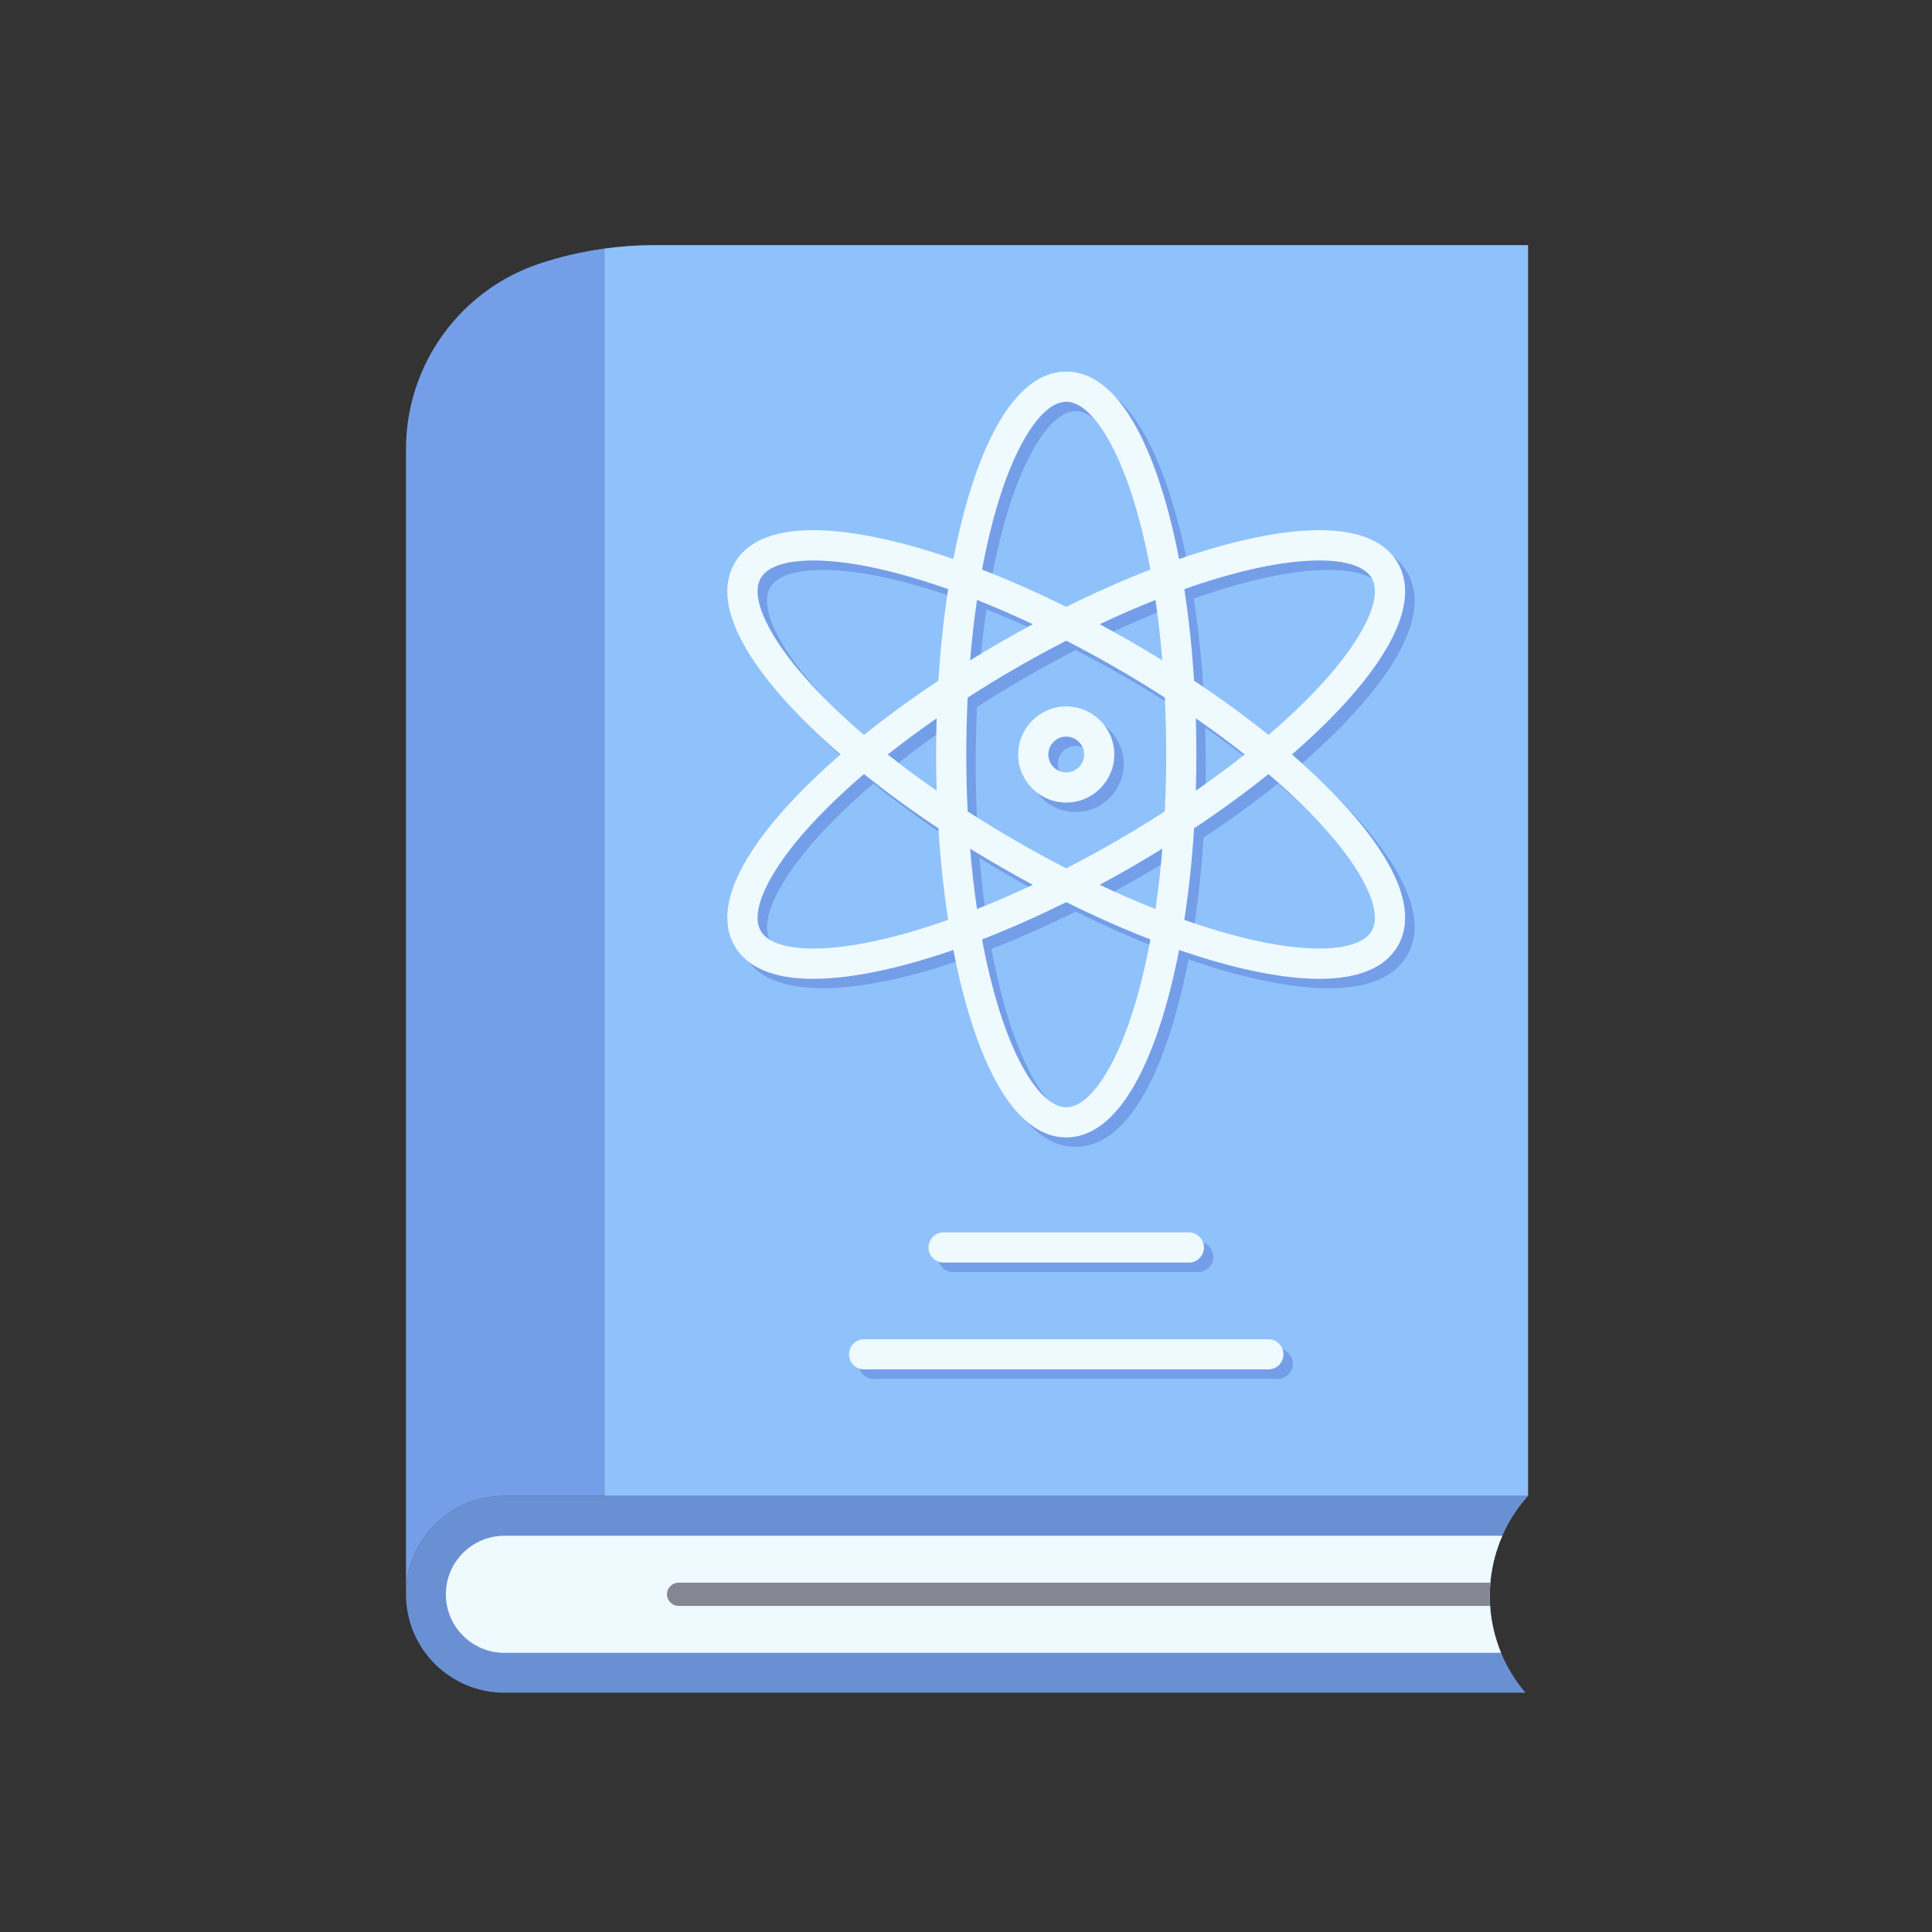 <?xml version="1.0" encoding="iso-8859-1"?>
<!-- Generator: Adobe Illustrator 25.2.0, SVG Export Plug-In . SVG Version: 6.00 Build 0)  -->
<svg version="1.1" xmlns="http://www.w3.org/2000/svg" xmlns:xlink="http://www.w3.org/1999/xlink" x="0px" y="0px"
	 viewBox="0 0 492 492" style="enable-background:new 0 0 492 492;" xml:space="preserve">
<rect x="0" y="0" width="492" height="492" fill="#333333" stroke="none"/>
<g id="Master_Layer_2">
</g>
<g id="Layer_1">
	<g>
		<g>
			<g>
				<path style="fill-rule:evenodd;clip-rule:evenodd;fill:#6A90D4;" d="M379.615,402.163c-0.156,1.402-0.236,2.812-0.236,4.222
					c0,1.152,0.052,2.304,0.159,3.454c0.342,3.773,1.249,7.504,2.718,11.064c1.494,3.612,3.568,7.046,6.226,10.157h-260.04
					c-6.919,0-13.185-2.804-17.718-7.341c-4.534-4.534-7.338-10.799-7.338-17.719c0-13.841,11.218-25.059,25.056-25.059h260.694
					l-0.538,0.627c-2.522,2.928-4.526,6.144-6.013,9.531C381.024,394.644,380.036,398.38,379.615,402.163z"/>
				<path style="fill-rule:evenodd;clip-rule:evenodd;fill:#EFFAFF;" d="M379.538,409.838c0.342,3.773,1.249,7.504,2.718,11.064
					H128.441c-3.981,0-7.722-1.548-10.534-4.363c-2.817-2.817-4.365-6.558-4.365-10.539c0-8.218,6.684-14.901,14.899-14.901h254.144
					c-1.561,3.545-2.549,7.281-2.97,11.064c-0.032,0.292-0.062,0.587-0.087,0.879c-0.099,1.112-0.148,2.227-0.148,3.342
					c0,0.857,0.03,1.717,0.089,2.574C379.486,409.251,379.51,409.546,379.538,409.838z"/>
				<path style="fill-rule:evenodd;clip-rule:evenodd;fill:#8FC2FB;" d="M389.135,62.42v318.521l-235.219,0c0,0,0-203.653,0-317.652
					h0.002c4.217-0.577,8.473-0.869,12.744-0.869L389.135,62.42z"/>
				<path style="fill-rule:evenodd;clip-rule:evenodd;fill:#749EE8;" d="M153.917,63.289c0,113.998,0,317.652,0,317.652h-25.475
					c-13.839,0-25.056,11.218-25.056,25.059V114.357c0-21.588,13.906-40.719,34.441-47.378c4.655-1.511,9.419-2.648,14.24-3.414
					C152.683,63.47,153.298,63.376,153.917,63.289z"/>
				<path style="fill-rule:evenodd;clip-rule:evenodd;fill:#848791;" d="M379.379,406.384c0,0.857,0.03,1.717,0.089,2.574
					l-206.661,0c-1.633,0-2.958-1.326-2.958-2.958c0-0.815,0.332-1.556,0.867-2.091c0.535-0.535,1.276-0.867,2.091-0.867l206.721,0
					C379.429,404.155,379.379,405.269,379.379,406.384z"/>
			</g>
			<g>
				<g>
					<path style="fill-rule:evenodd;clip-rule:evenodd;fill:#749EE8;" d="M331.402,194.541c4.858-4.21,9.248-8.426,13.068-12.577
						c13.987-15.194,18.795-27.705,13.902-36.179c-4.893-8.475-18.131-10.566-38.283-6.049c-5.504,1.234-11.351,2.927-17.426,5.029
						c-1.217-6.312-2.674-12.222-4.357-17.606c-6.165-19.711-14.595-30.129-24.381-30.129c-9.785,0-18.216,10.419-24.38,30.129
						c-1.684,5.384-3.14,11.294-4.357,17.606c-6.076-2.102-11.921-3.796-17.426-5.029c-20.152-4.517-33.39-2.425-38.283,6.049
						c-4.893,8.474-0.085,20.984,13.902,36.179c3.82,4.15,8.21,8.366,13.068,12.577c-4.858,4.21-9.248,8.426-13.068,12.576
						c-13.988,15.194-18.795,27.705-13.902,36.179c3.211,5.562,10.014,8.374,20.01,8.374c5.235,0,11.347-0.772,18.273-2.324
						c5.504-1.234,11.351-2.928,17.426-5.029c1.217,6.312,2.674,12.222,4.357,17.606c6.165,19.711,14.595,30.129,24.38,30.129
						c9.786,0,18.216-10.419,24.381-30.129c1.684-5.384,3.14-11.294,4.357-17.606c6.075,2.102,11.921,3.796,17.426,5.029
						c6.927,1.553,13.038,2.324,18.273,2.324c9.995,0,16.799-2.812,20.01-8.374c4.893-8.474,0.085-20.985-13.903-36.179
						C340.65,202.967,336.26,198.751,331.402,194.541L331.402,194.541z M321.77,147.229c6.283-1.408,11.895-2.1,16.548-2.1
						c6.902,0,11.689,1.524,13.405,4.496c2.872,4.975-2.072,15.373-12.902,27.137c-3.879,4.214-8.379,8.506-13.391,12.794
						c-5.819-4.679-12.176-9.317-18.947-13.812c-0.508-8.112-1.345-15.936-2.488-23.314
						C310.213,150.234,316.18,148.482,321.77,147.229L321.77,147.229z M286.654,216.586c-4.247,2.452-8.499,4.768-12.728,6.942
						c-4.229-2.173-8.481-4.49-12.728-6.942c-4.247-2.452-8.379-4.977-12.376-7.552c-0.232-4.749-0.352-9.59-0.352-14.494
						c0-4.903,0.12-9.745,0.352-14.494c3.997-2.575,8.129-5.1,12.376-7.552c4.247-2.452,8.499-4.768,12.728-6.942
						c4.229,2.173,8.482,4.49,12.728,6.942c4.246,2.452,8.379,4.977,12.376,7.552c0.232,4.749,0.352,9.59,0.352,14.494
						c0,4.903-0.12,9.745-0.352,14.494C295.033,211.61,290.901,214.134,286.654,216.586L286.654,216.586z M298.406,218.509
						c-0.442,5.301-1.028,10.448-1.757,15.388c-4.643-1.839-9.394-3.905-14.205-6.173c2.683-1.443,5.369-2.94,8.051-4.488
						C293.176,221.689,295.815,220.111,298.406,218.509L298.406,218.509z M265.408,227.725c-4.811,2.268-9.563,4.334-14.205,6.173
						c-0.729-4.941-1.315-10.089-1.757-15.389c2.591,1.602,5.23,3.18,7.912,4.728C260.04,224.785,262.725,226.282,265.408,227.725
						L265.408,227.725z M240.928,203.756c-4.369-3.033-8.534-6.115-12.449-9.216c3.914-3.101,8.079-6.184,12.449-9.216
						c-0.092,3.045-0.139,6.119-0.139,9.216C240.79,197.637,240.837,200.711,240.928,203.756L240.928,203.756z M249.446,170.571
						c0.442-5.301,1.028-10.448,1.757-15.389c4.643,1.839,9.394,3.905,14.205,6.173c-2.683,1.443-5.369,2.94-8.051,4.488
						C254.676,167.392,252.037,168.97,249.446,170.571L249.446,170.571z M282.444,161.355c4.811-2.268,9.563-4.334,14.205-6.173
						c0.729,4.941,1.315,10.089,1.757,15.388c-2.591-1.602-5.23-3.18-7.912-4.728C287.813,164.295,285.126,162.799,282.444,161.355
						L282.444,161.355z M306.924,185.324c4.37,3.033,8.534,6.115,12.449,9.216c-3.914,3.101-8.079,6.184-12.449,9.216
						c0.091-3.045,0.139-6.119,0.139-9.216C307.062,191.444,307.015,188.369,306.924,185.324L306.924,185.324z M256.876,129.451
						c4.773-15.261,11.306-24.742,17.051-24.742c5.744,0,12.278,9.48,17.051,24.742c1.71,5.467,3.176,11.51,4.385,17.994
						c-6.962,2.699-14.156,5.886-21.435,9.502c-7.279-3.616-14.473-6.803-21.435-9.502
						C253.699,140.961,255.166,134.918,256.876,129.451L256.876,129.451z M209.032,176.762
						c-10.83-11.764-15.774-22.163-12.902-27.137c2.872-4.975,14.349-5.892,29.952-2.395c5.589,1.253,11.556,3.004,17.776,5.2
						c-1.143,7.379-1.981,15.203-2.488,23.314c-6.771,4.495-13.128,9.133-18.947,13.812
						C217.412,185.268,212.912,180.976,209.032,176.762L209.032,176.762z M226.083,241.851c-15.604,3.497-27.08,2.579-29.952-2.396
						c-2.872-4.975,2.072-15.373,12.902-27.137c3.88-4.214,8.38-8.506,13.391-12.794c5.819,4.68,12.176,9.317,18.947,13.812
						c0.508,8.112,1.345,15.936,2.488,23.314C237.639,238.847,231.672,240.598,226.083,241.851L226.083,241.851z M290.977,259.629
						c-4.773,15.262-11.306,24.742-17.051,24.742c-5.745,0-12.277-9.48-17.051-24.742c-1.71-5.467-3.177-11.51-4.385-17.994
						c6.962-2.699,14.156-5.886,21.435-9.502c7.279,3.616,14.473,6.803,21.435,9.502
						C294.153,248.119,292.686,254.163,290.977,259.629L290.977,259.629z M351.722,239.456c-2.872,4.975-14.349,5.893-29.952,2.396
						c-5.589-1.253-11.556-3.004-17.776-5.2c1.143-7.379,1.981-15.203,2.488-23.314c6.771-4.495,13.128-9.133,18.947-13.812
						c5.011,4.288,9.512,8.58,13.391,12.794C349.65,224.083,354.594,234.481,351.722,239.456z"/>
					<path style="fill-rule:evenodd;clip-rule:evenodd;fill:#749EE8;" d="M273.926,182.301c-6.749,0-12.24,5.491-12.24,12.24
						s5.491,12.24,12.24,12.24c6.749,0,12.24-5.491,12.24-12.24S280.675,182.301,273.926,182.301L273.926,182.301z M273.926,199.1
						c-2.515,0-4.56-2.046-4.56-4.56s2.045-4.56,4.56-4.56c2.515,0,4.56,2.046,4.56,4.56S276.44,199.1,273.926,199.1z"/>
				</g>
				<g>
					<g>
						<path style="fill-rule:evenodd;clip-rule:evenodd;fill:#749EE8;" d="M305.158,323.925h-62.463c-2.121,0-3.84-1.719-3.84-3.84
							c0-2.121,1.719-3.84,3.84-3.84l62.463,0c2.121,0,3.84,1.719,3.84,3.84C308.998,322.206,307.278,323.925,305.158,323.925z"/>
					</g>
					<g>
						<path style="fill-rule:evenodd;clip-rule:evenodd;fill:#749EE8;" d="M325.398,351.131H222.454c-2.121,0-3.84-1.719-3.84-3.84
							c0-2.121,1.719-3.84,3.84-3.84l102.944,0c2.121,0,3.84,1.719,3.84,3.84C329.238,349.413,327.519,351.131,325.398,351.131z"/>
					</g>
				</g>
			</g>
			<g>
				<g>
					<path style="fill-rule:evenodd;clip-rule:evenodd;fill:#EFFAFF;" d="M329.002,192.14c4.858-4.21,9.248-8.426,13.068-12.577
						c13.988-15.194,18.795-27.705,13.902-36.179c-4.893-8.475-18.131-10.566-38.283-6.049c-5.504,1.234-11.35,2.927-17.426,5.029
						c-1.217-6.312-2.674-12.222-4.357-17.606c-6.164-19.711-14.595-30.129-24.38-30.129s-18.216,10.419-24.381,30.129
						c-1.684,5.384-3.14,11.294-4.357,17.606c-6.076-2.102-11.921-3.796-17.426-5.029c-20.152-4.517-33.39-2.425-38.283,6.049
						c-4.893,8.474-0.085,20.985,13.903,36.179c3.82,4.15,8.21,8.366,13.068,12.577c-4.858,4.21-9.248,8.426-13.068,12.576
						c-13.988,15.194-18.795,27.705-13.903,36.179c3.211,5.562,10.014,8.374,20.01,8.374c5.235,0,11.347-0.772,18.273-2.324
						c5.504-1.234,11.35-2.928,17.426-5.029c1.217,6.312,2.674,12.222,4.357,17.606c6.165,19.711,14.595,30.129,24.381,30.129
						c9.785,0,18.216-10.419,24.38-30.129c1.684-5.384,3.14-11.294,4.357-17.606c6.075,2.102,11.921,3.796,17.426,5.029
						c6.927,1.553,13.038,2.324,18.273,2.324c9.995,0,16.799-2.812,20.01-8.374c4.893-8.474,0.085-20.985-13.903-36.179
						C338.25,200.567,333.86,196.351,329.002,192.14L329.002,192.14z M319.37,144.83c6.283-1.408,11.895-2.1,16.547-2.1
						c6.902,0,11.689,1.524,13.405,4.496c2.872,4.975-2.072,15.373-12.902,27.137c-3.879,4.214-8.379,8.506-13.391,12.794
						c-5.819-4.679-12.176-9.317-18.947-13.812c-0.508-8.112-1.345-15.936-2.488-23.314
						C307.813,147.833,313.78,146.082,319.37,144.83L319.37,144.83z M284.254,214.186c-4.247,2.452-8.499,4.768-12.728,6.942
						c-4.229-2.173-8.482-4.49-12.728-6.942c-4.247-2.452-8.379-4.977-12.376-7.552c-0.232-4.749-0.352-9.59-0.352-14.494
						c0-4.903,0.12-9.745,0.352-14.494c3.997-2.576,8.129-5.1,12.376-7.552c4.247-2.452,8.499-4.768,12.728-6.942
						c4.229,2.173,8.482,4.49,12.728,6.942c4.247,2.452,8.379,4.977,12.376,7.552c0.232,4.749,0.352,9.59,0.352,14.494
						c0,4.903-0.12,9.745-0.352,14.494C292.633,209.21,288.501,211.734,284.254,214.186L284.254,214.186z M296.006,216.109
						c-0.442,5.3-1.028,10.448-1.757,15.388c-4.643-1.839-9.394-3.905-14.205-6.173c2.683-1.443,5.369-2.94,8.051-4.488
						C290.776,219.289,293.415,217.711,296.006,216.109L296.006,216.109z M263.008,225.325c-4.811,2.268-9.563,4.334-14.206,6.173
						c-0.729-4.94-1.315-10.089-1.757-15.389c2.591,1.602,5.23,3.18,7.912,4.728C257.64,222.386,260.326,223.882,263.008,225.325
						L263.008,225.325z M238.528,201.356c-4.369-3.033-8.534-6.115-12.449-9.216c3.914-3.101,8.079-6.184,12.449-9.216
						c-0.091,3.045-0.139,6.119-0.139,9.216C238.39,195.237,238.437,198.311,238.528,201.356L238.528,201.356z M247.046,168.171
						c0.442-5.3,1.028-10.448,1.757-15.389c4.643,1.839,9.394,3.905,14.206,6.173c-2.683,1.443-5.369,2.94-8.051,4.488
						C252.276,164.992,249.637,166.57,247.046,168.171L247.046,168.171z M280.044,158.956c4.811-2.268,9.563-4.334,14.205-6.173
						c0.728,4.94,1.315,10.089,1.757,15.388c-2.591-1.602-5.23-3.18-7.912-4.728C285.413,161.895,282.727,160.399,280.044,158.956
						L280.044,158.956z M304.524,182.924c4.37,3.033,8.534,6.115,12.449,9.216c-3.914,3.101-8.079,6.184-12.449,9.216
						c0.091-3.045,0.139-6.119,0.139-9.216C304.662,189.044,304.615,185.969,304.524,182.924L304.524,182.924z M254.475,127.052
						c4.773-15.261,11.306-24.742,17.051-24.742c5.745,0,12.277,9.48,17.051,24.742c1.71,5.467,3.177,11.51,4.385,17.994
						c-6.962,2.699-14.156,5.886-21.435,9.502c-7.279-3.616-14.473-6.803-21.435-9.502
						C251.299,138.561,252.766,132.518,254.475,127.052L254.475,127.052z M206.632,174.362
						c-10.83-11.764-15.774-22.163-12.902-27.137c2.872-4.975,14.349-5.892,29.952-2.396c5.589,1.253,11.556,3.004,17.776,5.2
						c-1.143,7.379-1.981,15.203-2.488,23.314c-6.771,4.496-13.128,9.133-18.947,13.812
						C215.012,182.868,210.511,178.576,206.632,174.362L206.632,174.362z M223.683,239.451c-15.604,3.497-27.08,2.579-29.952-2.396
						c-2.872-4.975,2.072-15.373,12.902-27.137c3.88-4.214,8.38-8.506,13.391-12.794c5.819,4.679,12.176,9.317,18.947,13.812
						c0.508,8.112,1.345,15.936,2.488,23.314C235.239,236.447,229.272,238.198,223.683,239.451L223.683,239.451z M288.577,257.229
						c-4.773,15.261-11.306,24.742-17.051,24.742c-5.744,0-12.277-9.48-17.051-24.742c-1.71-5.467-3.176-11.51-4.385-17.994
						c6.962-2.699,14.157-5.886,21.435-9.502c7.279,3.616,14.473,6.803,21.435,9.502
						C291.753,245.719,290.286,251.763,288.577,257.229L288.577,257.229z M349.322,237.056c-2.872,4.975-14.349,5.893-29.952,2.396
						c-5.589-1.253-11.556-3.004-17.776-5.2c1.143-7.379,1.981-15.203,2.488-23.314c6.771-4.495,13.128-9.133,18.947-13.812
						c5.011,4.288,9.512,8.58,13.391,12.794C347.25,221.683,352.194,232.081,349.322,237.056z"/>
					<path style="fill-rule:evenodd;clip-rule:evenodd;fill:#EFFAFF;" d="M271.526,179.9c-6.749,0-12.24,5.491-12.24,12.24
						s5.491,12.24,12.24,12.24s12.24-5.491,12.24-12.24S278.275,179.9,271.526,179.9L271.526,179.9z M271.526,196.701
						c-2.515,0-4.56-2.045-4.56-4.56s2.046-4.56,4.56-4.56c2.515,0,4.56,2.046,4.56,4.56S274.04,196.701,271.526,196.701z"/>
				</g>
				<g>
					<g>
						<path style="fill-rule:evenodd;clip-rule:evenodd;fill:#EFFAFF;" d="M302.757,321.525h-62.462c-2.121,0-3.84-1.719-3.84-3.84
							c0-2.121,1.72-3.84,3.84-3.84l62.462,0c2.121,0,3.84,1.719,3.84,3.84C306.598,319.806,304.878,321.525,302.757,321.525z"/>
					</g>
					<g>
						<path style="fill-rule:evenodd;clip-rule:evenodd;fill:#EFFAFF;" d="M322.999,348.731H220.054c-2.121,0-3.84-1.719-3.84-3.84
							s1.719-3.84,3.84-3.84l102.945,0c2.121,0,3.84,1.719,3.84,3.84C326.839,347.012,325.119,348.731,322.999,348.731z"/>
					</g>
				</g>
			</g>
		</g>
	</g>
</g>
</svg>
